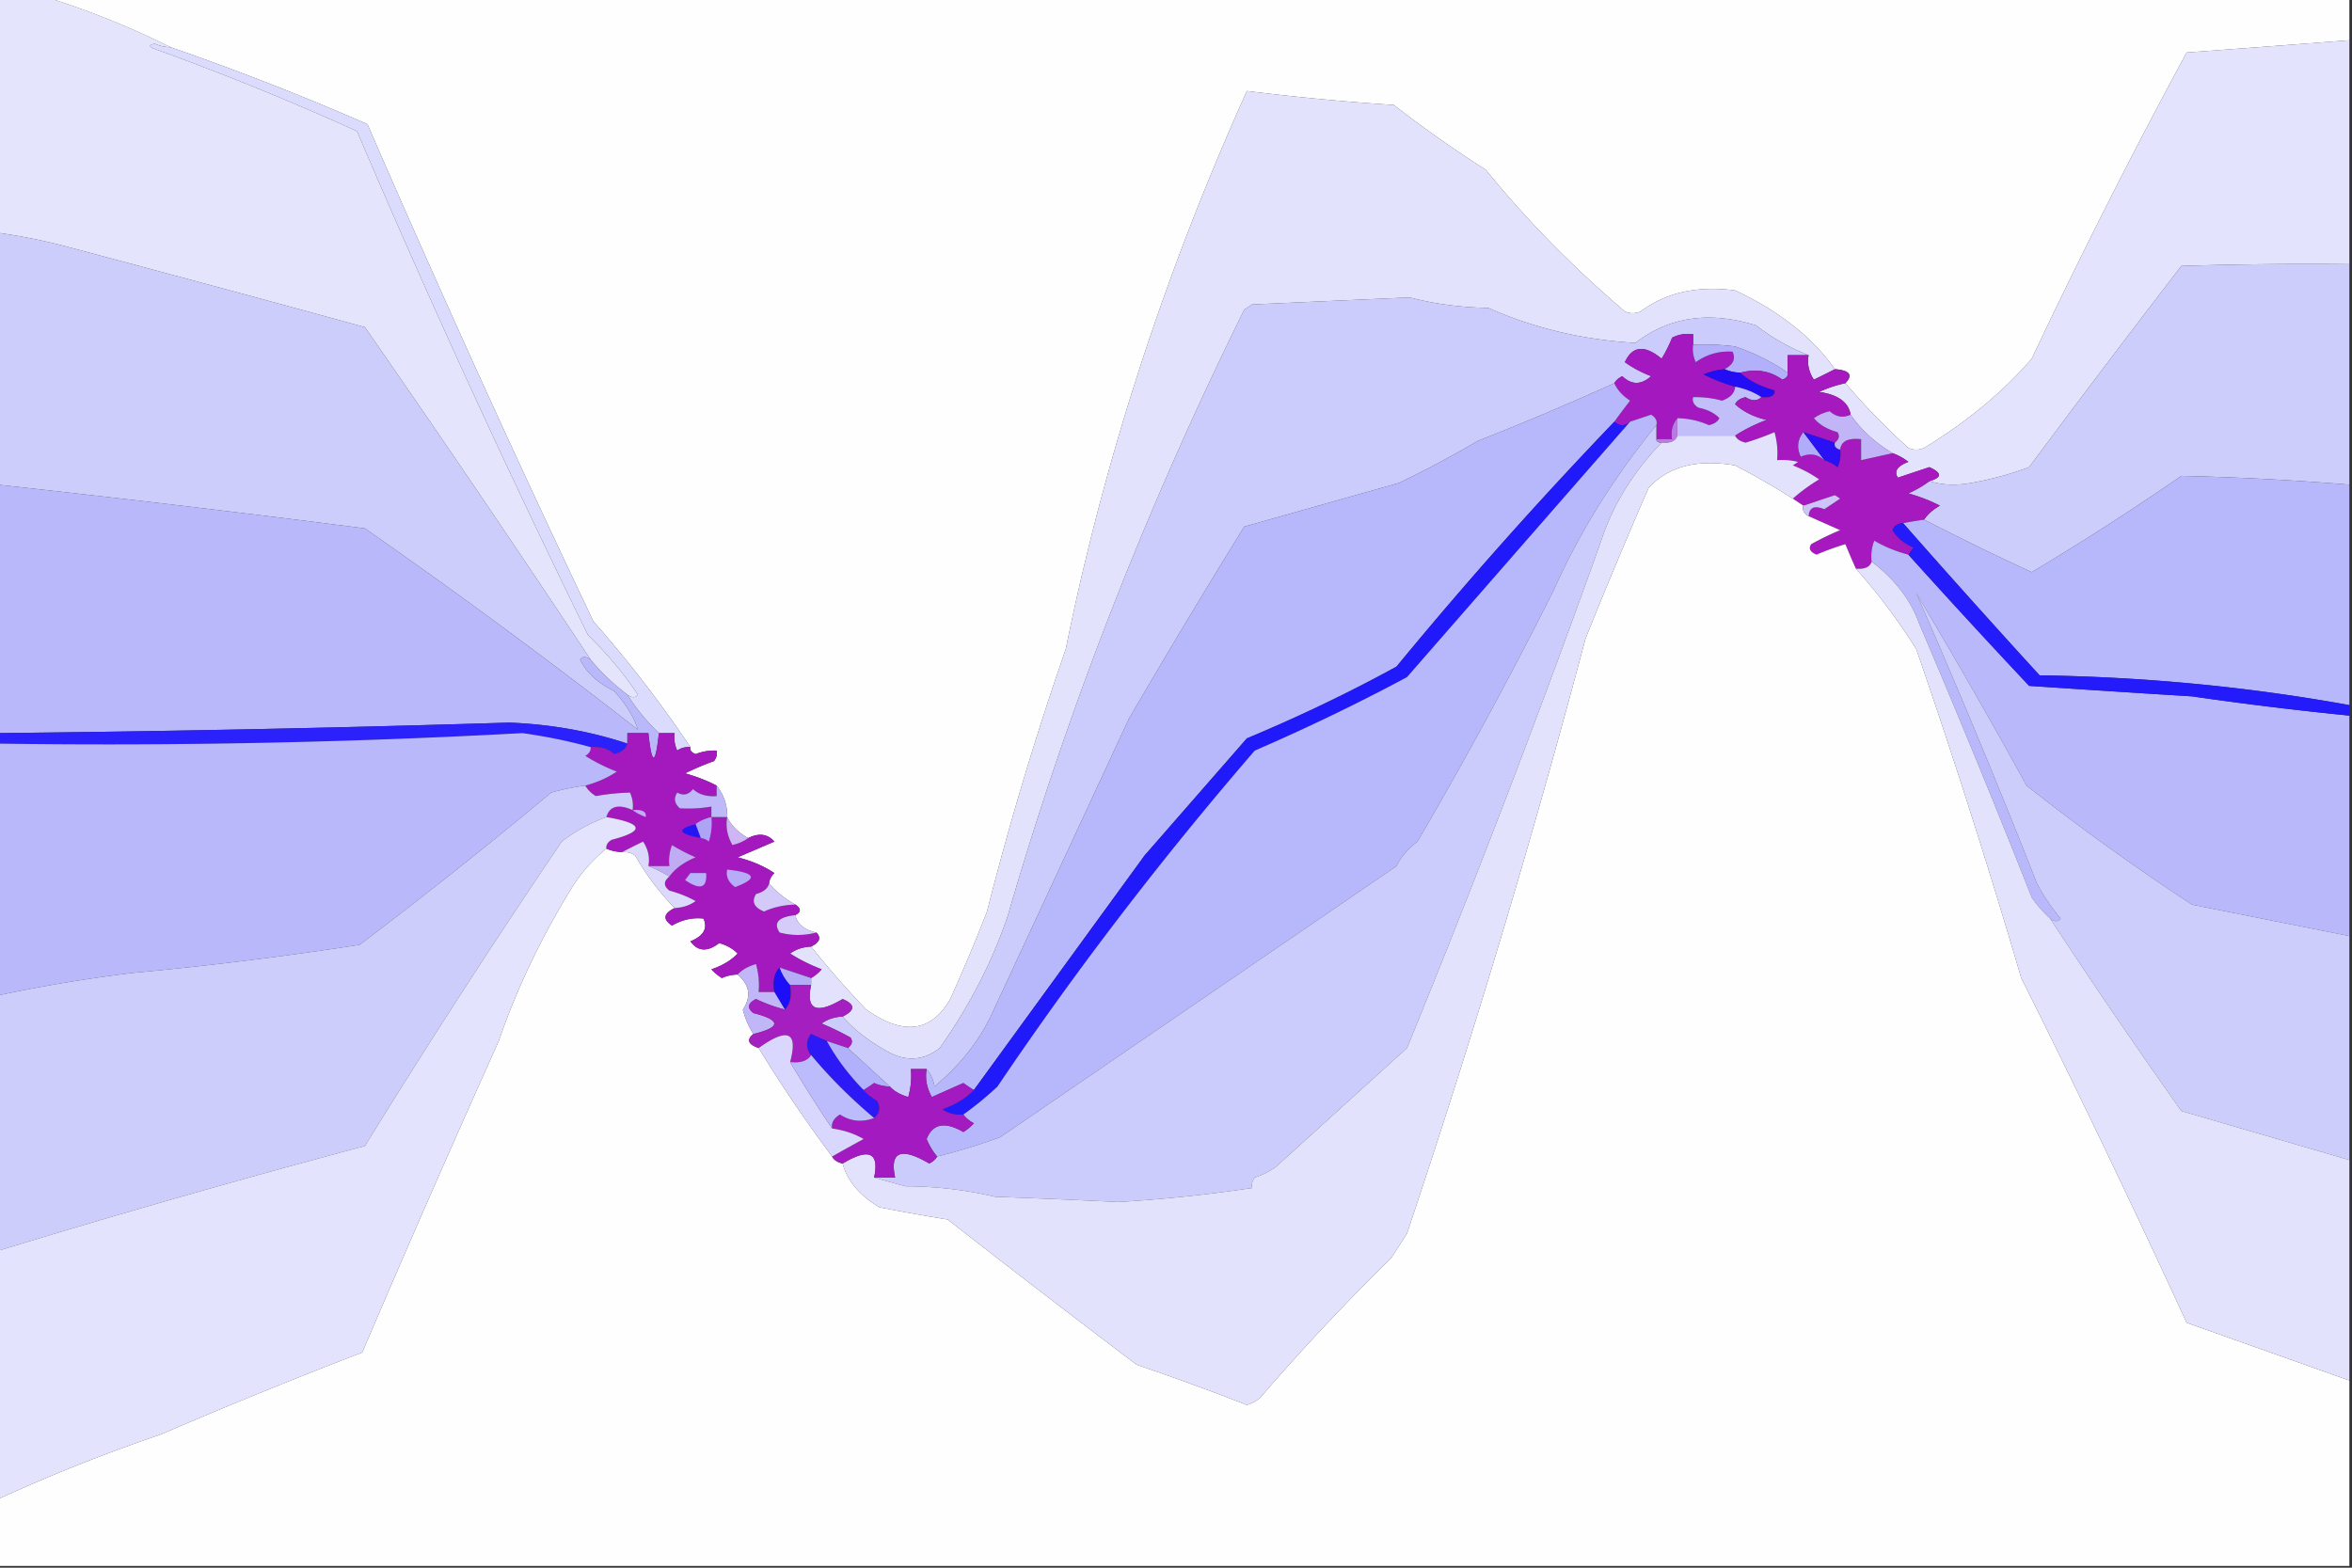 <svg xmlns="http://www.w3.org/2000/svg" width="600" height="400"><rect width="100%" height="100%" fill="#333333" stroke="none"/><path style="stroke:none;fill-rule:evenodd;fill:#e4e4fd;fill-opacity:1" d="M-.668-.445h13.39c10.837 3.465 21.106 7.633 30.805 12.5-1.453-.035-2.789-.332-4.02-.895-1.6.309-1.6.754 0 1.34C57.353 18.96 74.54 25.953 91.07 33.48A2696.442 2696.442 0 0 0 150 162.055c4.922 4.77 9.16 9.828 12.723 15.175-.63.864-1.524.864-2.68 0-3.602-2.695-6.723-5.671-9.375-8.925A4785.522 4785.522 0 0 0 93.082 83.48a10061.48 10061.48 0 0 0-77.68-20.98 153.394 153.394 0 0 0-16.07-3.125V-.445Zm0 0"/><path style="stroke:none;fill-rule:evenodd;fill:#fefefe;fill-opacity:1" d="M12.723-.445h586.609V10.27a9508.64 9508.64 0 0 1-41.52 3.125 1599.767 1599.767 0 0 0-39.507 78.125c-7.414 8.554-16.567 16.144-27.457 22.765-1.34.598-2.68.598-4.016 0-5.887-5.328-11.246-10.836-16.074-16.515 2.012-2.082 1.12-3.274-2.676-3.575-5.77-8.164-14.25-14.86-25.45-20.09-9.554-1.277-17.589.508-24.105 5.36-1.34.594-2.68.594-4.02 0-13.327-11.367-25.16-23.422-35.487-36.16-8.29-5.29-16.106-10.793-23.438-16.52a639.838 639.838 0 0 1-37.5-3.57c-21.02 46.672-36.422 94.14-46.207 142.41a811.14 811.14 0 0 0-20.09 66.965 468.43 468.43 0 0 1-9.375 22.32c-4.863 8.477-12.008 9.371-21.43 2.68a224.66 224.66 0 0 1-14.062-16.07c2.195-1.079 2.64-2.27 1.34-3.575-3.13-.71-4.914-2.195-5.356-4.465 1.508-.753 1.508-1.648 0-2.675-2.699-1.524-4.93-3.309-6.695-5.36.05-.965.496-1.86 1.336-2.675-2.668-1.786-5.793-3.125-9.375-4.02 3.125-1.34 6.254-2.68 9.375-4.02-1.715-1.964-3.95-2.265-6.695-.89-2.508-1.414-4.293-3.2-5.356-5.36.106-2.93-.789-5.605-2.68-8.035-2.421-1.254-5.101-2.297-8.035-3.125a72.79 72.79 0 0 1 7.368-3.125c.644-.843.867-1.738.667-2.675-1.914-.07-3.703.226-5.355.89-1.07-.406-1.516-1.004-1.34-1.785-7.37-11.016-15.629-21.73-24.777-32.145A4002.019 4002.019 0 0 1 93.75 31.695c-16.266-7.129-33.004-13.675-50.223-19.64C33.828 7.188 23.56 3.02 12.723-.445Zm0 0"/><path style="stroke:none;fill-rule:evenodd;fill:#e3e3fd;fill-opacity:1" d="M599.332 10.27v57.14c-14.293-.148-28.582 0-42.86.445a3864.607 3864.607 0 0 0-38.84 51.34c-4.624 1.743-9.534 3.082-14.73 4.02-3.84.715-7.414.566-10.714-.445 3.261-.915 3.261-2.102 0-3.575-2.68.895-5.356 1.785-8.036 2.68-1.047-1.633-.156-2.973 2.68-4.02a14.436 14.436 0 0 0-4.02-2.23c-4.5-2.688-8.07-5.96-10.714-9.82-.536-3.188-3.215-5.121-8.036-5.805a32.094 32.094 0 0 1 6.696-2.23c4.828 5.68 10.187 11.187 16.074 16.515 1.336.598 2.676.598 4.016 0 10.89-6.62 20.043-14.21 27.457-22.765a1599.767 1599.767 0 0 1 39.508-78.125 9508.64 9508.64 0 0 0 41.519-3.125Zm0 0"/><path style="stroke:none;fill-rule:evenodd;fill:#e2e2fd;fill-opacity:1" d="M468.082 94.195a244.56 244.56 0 0 1-5.36 2.68c-1.304-2.004-1.75-4.086-1.34-6.25-4.96-1.957-9.425-4.484-13.39-7.59-11.87-3.715-22.14-2.226-30.805 4.465-13.511-.82-26.011-3.797-37.5-8.93-6.957-.117-13.652-1.007-20.09-2.675-13.347.585-26.742 1.183-40.179 1.785-.668.445-1.336.89-2.008 1.34-24.996 50.597-45.086 102.085-60.265 154.46-3.934 11.735-9.739 23.043-17.415 33.93-4.382 3.41-9.07 3.559-14.062.445-4.39-2.476-7.961-5.304-10.711-8.48 3.254-1.605 3.254-3.094 0-4.465-6.73 3.977-9.406 2.785-8.039-3.57v-1.785a10.356 10.356 0 0 0 2.68-2.235c-2.97-1.132-5.649-2.468-8.036-4.015 1.442-1.078 3.227-1.672 5.356-1.785a224.66 224.66 0 0 0 14.062 16.07c9.422 6.691 16.567 5.797 21.43-2.68a468.43 468.43 0 0 0 9.375-22.32 811.14 811.14 0 0 1 20.09-66.965c9.785-48.27 25.188-95.738 46.207-142.41a639.838 639.838 0 0 0 37.5 3.57c7.332 5.727 15.148 11.23 23.438 16.52 10.328 12.738 22.16 24.793 35.488 36.16 1.34.594 2.68.594 4.02 0 6.515-4.852 14.55-6.637 24.105-5.36 11.199 5.23 19.68 11.926 25.449 20.09Zm0 0"/><path style="stroke:none;fill-rule:evenodd;fill:#cdcdfc;fill-opacity:1" d="M-.668 59.375c5.426.758 10.785 1.8 16.07 3.125a10061.48 10061.48 0 0 1 77.68 20.98 4785.522 4785.522 0 0 1 57.586 84.825c-1.152-.86-2.047-.86-2.676 0 1.602 3.3 4.504 5.98 8.703 8.035 3.004 3.351 5.016 6.625 6.028 9.82-22.395-17.465-45.61-34.578-69.641-51.34a5008.206 5008.206 0 0 0-93.75-11.16V59.375ZM599.332 67.41v56.25a716.445 716.445 0 0 0-42.86-2.23 697.197 697.197 0 0 1-38.167 24.55 680.755 680.755 0 0 1-27.457-13.39c.902-1.36 2.242-2.55 4.02-3.57-2.462-1.27-5.138-2.313-8.036-3.125 2.043-.922 3.828-1.965 5.356-3.125 3.3 1.011 6.875 1.16 10.714.445 5.196-.938 10.106-2.278 14.73-4.02a3864.607 3864.607 0 0 1 38.84-51.34c14.278-.445 28.567-.593 42.86-.445Zm0 0"/><path style="stroke:none;fill-rule:evenodd;fill:#ccccfc;fill-opacity:1" d="M461.383 90.625h-5.356v4.465c-3.87-2.727-8.336-4.957-13.394-6.695a64.892 64.892 0 0 0-10.715-.45V85.27c-1.977-.235-3.762.062-5.356.89a36.304 36.304 0 0 1-2.68 5.36c-4.331-3.586-7.456-3.29-9.374.89 1.937 1.395 4.168 2.586 6.699 3.57-2.535 2.274-4.992 2.274-7.367 0-.961.489-1.63 1.082-2.008 1.79a780.756 780.756 0 0 1-34.824 14.73 284.636 284.636 0 0 1-20.09 10.715c-13.191 3.722-26.36 7.445-39.508 11.16a2111.11 2111.11 0 0 0-29.465 49.105c-11.61 25.016-23.215 50.016-34.82 75-3.164 6.899-8.074 13.149-14.73 18.75a9.076 9.076 0 0 0-2.012-4.46h-4.016a19.516 19.516 0 0 1-.672 7.14c-2.03-.59-3.593-1.484-4.687-2.68-3.57-3.273-7.14-6.546-10.715-9.82 1.078-.824 1.3-1.715.672-2.68a75.204 75.204 0 0 0-7.367-3.57c1.441-1.074 3.226-1.672 5.359-1.785 2.75 3.176 6.32 6.004 10.711 8.48 4.992 3.114 9.68 2.965 14.062-.445 7.676-10.887 13.48-22.195 17.415-33.93 15.18-52.375 35.27-103.863 60.265-154.46.672-.45 1.34-.895 2.008-1.34 13.437-.602 26.832-1.2 40.18-1.785 6.437 1.668 13.132 2.558 20.09 2.675 11.488 5.133 23.988 8.11 37.5 8.93 8.664-6.691 18.933-8.18 30.804-4.465 3.965 3.106 8.43 5.633 13.39 7.59Zm0 0"/><path style="stroke:none;fill-rule:evenodd;fill:#a318bf;fill-opacity:1" d="M431.918 87.945c-.211 1.52.008 3.008.672 4.465 2.816-1.996 5.941-2.89 9.375-2.68.855 1.825.187 3.313-2.008 4.465-1.906.188-3.691.633-5.36 1.34a44.91 44.91 0 0 0 8.036 3.125c-.094 1.617-1.211 2.809-3.348 3.57a25.354 25.354 0 0 0-7.367-.89c-.293 1.047.156 1.941 1.34 2.68 2.316.468 4.105 1.359 5.36 2.675-.446.895-1.34 1.489-2.68 1.785-2.442-1.113-5.122-1.707-8.036-1.785-1.289 1.578-1.734 3.364-1.34 5.36h-4.019v-3.575c.297-1.046-.152-1.94-1.336-2.675-1.824.605-3.61 1.203-5.36 1.785-1.34 1.191-2.679 1.191-4.015 0a160.662 160.662 0 0 1 4.016-5.36c-1.946-1.285-3.286-2.773-4.016-4.46.379-.707 1.047-1.301 2.008-1.79 2.375 2.274 4.832 2.274 7.367 0-2.531-.984-4.762-2.175-6.7-3.57 1.919-4.18 5.044-4.476 9.376-.89a36.304 36.304 0 0 0 2.68-5.36c1.593-.828 3.378-1.125 5.355-.89v2.675Zm0 0"/><path style="stroke:none;fill-rule:evenodd;fill:#b2b0fa;fill-opacity:1" d="M431.918 87.945a64.892 64.892 0 0 1 10.715.45c5.058 1.738 9.523 3.968 13.394 6.695.176.781-.27 1.379-1.34 1.785-3.113-2.25-6.687-2.844-10.714-1.785-1.485-.05-2.825-.348-4.016-.895 2.195-1.152 2.863-2.64 2.008-4.465-3.434-.21-6.559.684-9.375 2.68-.664-1.457-.883-2.945-.672-4.465Zm0 0"/><path style="stroke:none;fill-rule:evenodd;fill:#230df5;fill-opacity:1" d="M439.957 94.195c1.191.547 2.531.844 4.016.895 2.203 2.008 5.105 3.496 8.707 4.465.25 1.394-.864 1.988-3.348 1.785-1.906-1.274-4.14-2.164-6.7-2.68a44.91 44.91 0 0 1-8.034-3.125c1.668-.707 3.453-1.152 5.359-1.34Zm0 0"/><path style="stroke:none;fill-rule:evenodd;fill:#b7b7fb;fill-opacity:1" d="M411.832 97.77c.73 1.687 2.07 3.175 4.016 4.46a160.662 160.662 0 0 0-4.016 5.36c-19.504 20.336-38.031 41.168-55.582 62.5-12.133 6.648-24.855 12.75-38.168 18.305a95351.726 95351.726 0 0 0-26.117 29.91c-14.55 19.992-29.059 39.93-43.527 59.82a38.407 38.407 0 0 1-2.68-1.785c-2.676 1.191-5.356 2.379-8.035 3.57-1.313-2.308-1.758-4.691-1.34-7.14a9.076 9.076 0 0 1 2.012 4.46c6.656-5.601 11.566-11.851 14.73-18.75 11.605-24.984 23.21-49.984 34.82-75a2111.11 2111.11 0 0 1 29.465-49.105c13.149-3.715 26.317-7.438 39.508-11.16 6.941-3.36 13.64-6.93 20.09-10.715a780.756 780.756 0 0 0 34.824-14.73Zm0 0"/><path style="stroke:none;fill-rule:evenodd;fill:#c2befa;fill-opacity:1" d="M442.633 98.66c2.558.516 4.793 1.406 6.699 2.68-1.09 1.027-2.43 1.027-4.02 0-1.34.297-2.234.89-2.68 1.785 2.04 1.895 4.716 3.234 8.036 4.02-3.008 1.136-5.688 2.476-8.035 4.015h-14.73v-4.465c2.913.078 5.593.672 8.034 1.785 1.34-.296 2.235-.89 2.68-1.785-1.254-1.316-3.043-2.207-5.36-2.675-1.183-.739-1.632-1.633-1.339-2.68a25.354 25.354 0 0 1 7.367.89c2.137-.761 3.254-1.953 3.348-3.57Zm0 0"/><path style="stroke:none;fill-rule:evenodd;fill:#dbdbfd;fill-opacity:1" d="M43.527 12.055c17.22 5.965 33.957 12.511 50.223 19.64a4002.019 4002.019 0 0 0 57.59 126.785c9.148 10.415 17.406 21.13 24.777 32.145-1.336-.078-2.449.223-3.347.895-.665-1.461-.887-2.95-.672-4.465h-4.016c-3.164-3.028-5.84-6.301-8.039-9.825 1.156.864 2.05.864 2.68 0-3.563-5.347-7.801-10.406-12.723-15.175A2696.442 2696.442 0 0 1 91.07 33.48C74.54 25.953 57.352 18.96 39.508 12.5c-1.602-.586-1.602-1.031 0-1.34 1.23.563 2.566.86 4.02.895Zm0 0"/><path style="stroke:none;fill-rule:evenodd;fill:#2019f9;fill-opacity:1" d="M411.832 107.59c1.336 1.191 2.676 1.191 4.016 0a126533.25 126533.25 0 0 0-56.918 65.18c-12.473 6.687-25.422 12.937-38.84 18.75-23.95 27.761-45.824 56.332-65.625 85.71a82.68 82.68 0 0 1-8.707 7.145c-2.145.168-3.934-.277-5.356-1.34 3.344-1.187 6.02-2.824 8.036-4.91 14.468-19.89 28.976-39.828 43.527-59.82 8.703-9.973 17.41-19.942 26.117-29.91 13.313-5.555 26.035-11.657 38.168-18.305 17.55-21.332 36.078-42.164 55.582-62.5Zm0 0"/><path style="stroke:none;fill-rule:evenodd;fill:#b7b7fb;fill-opacity:1" d="M422.543 108.48c-10.852 13.297-19.559 27.286-26.113 41.965-10.79 21.551-22.399 42.977-34.825 64.285-2.425 1.833-4.21 3.918-5.355 6.25-33.777 23.114-67.484 46.18-101.117 69.2a166.345 166.345 0 0 1-16.07 4.91 16.944 16.944 0 0 1-2.68-4.465c1.55-3.93 4.676-4.527 9.375-1.785 1.054-.664 1.945-1.406 2.68-2.235-1.18-.628-2.07-1.375-2.68-2.23a82.68 82.68 0 0 0 8.707-7.145c19.8-29.378 41.676-57.949 65.625-85.71 13.418-5.813 26.367-12.063 38.84-18.75a126533.25 126533.25 0 0 1 56.918-65.18c1.75-.582 3.535-1.18 5.359-1.785 1.184.734 1.633 1.629 1.336 2.675Zm0 0"/><path style="stroke:none;fill-rule:evenodd;fill:#ccccfc;fill-opacity:1" d="M422.543 108.48v3.575c0 .593.45.89 1.34.89-7.29 7.547-12.422 15.88-15.403 25a3067.045 3067.045 0 0 1-49.55 129.465c-11.16 10.121-22.325 20.238-33.485 30.36-1.543 1.109-3.332 2-5.355 2.675-.649.848-.871 1.743-.672 2.68a386.227 386.227 0 0 1-34.148 3.57c-10.485-.515-20.977-.96-31.477-1.34-7.34-1.742-14.93-2.636-22.766-2.675-2.828-.754-5.507-1.5-8.035-2.235h5.356c-1.43-6.617 1.472-7.808 8.707-3.57.96-.484 1.629-1.082 2.007-1.785a166.345 166.345 0 0 0 16.07-4.91c33.634-23.02 67.34-46.086 101.118-69.2 1.145-2.332 2.93-4.417 5.355-6.25 12.426-21.308 24.036-42.734 34.825-64.285 6.554-14.68 15.261-28.668 26.113-41.965Zm0 0"/><path style="stroke:none;fill-rule:evenodd;fill:#b87be3;fill-opacity:1" d="M427.902 106.695v4.465c-.43 1.383-1.77 1.977-4.02 1.785-.89 0-1.339-.297-1.339-.89h4.02c-.395-1.996.05-3.782 1.34-5.36Zm0 0"/><path style="stroke:none;fill-rule:evenodd;fill:#a519be;fill-opacity:1" d="M461.383 90.625c-.41 2.164.035 4.246 1.34 6.25a244.56 244.56 0 0 0 5.359-2.68c3.797.301 4.688 1.493 2.676 3.575a32.094 32.094 0 0 0-6.695 2.23c4.82.684 7.5 2.617 8.035 5.805-1.926.898-3.711.601-5.356-.895-1.57.375-2.91.969-4.02 1.785 1.38 1.664 3.387 2.856 6.028 3.575.629.96.406 1.851-.668 2.675a716.9 716.9 0 0 0-8.039-2.675c-1.512 1.898-1.734 3.98-.668 6.25 2.293-.97 4.3-.668 6.027.89 1.282.406 2.399 1 3.348 1.785.66-1.457.883-2.945.668-4.465.262-2.152 2.047-3.043 5.36-2.675v5.355c2.679-.594 5.355-1.191 8.034-1.785 1.508.555 2.848 1.3 4.02 2.23-2.836 1.047-3.727 2.387-2.68 4.02 2.68-.895 5.356-1.785 8.036-2.68 3.261 1.473 3.261 2.66 0 3.575-1.528 1.16-3.313 2.203-5.356 3.125 2.898.812 5.574 1.855 8.035 3.125-1.777 1.02-3.117 2.21-4.02 3.57-1.84.262-3.624.558-5.355.89-1.457.11-2.347.704-2.68 1.79 1.051 1.847 2.84 3.335 5.356 4.46a37.84 37.84 0 0 0-1.336 1.79c-3.203-.848-6.102-2.036-8.707-3.575-.664 1.762-.887 3.547-.668 5.36-.43 1.382-1.77 1.976-4.02 1.785a170.607 170.607 0 0 1-2.68-6.25 70.607 70.607 0 0 0-7.362 2.68c-1.649-.696-2.094-1.586-1.34-2.68a73.4 73.4 0 0 1 7.363-3.57 842.389 842.389 0 0 1-8.035-3.575c.14-2.207 1.48-2.8 4.02-1.785 1.34-.89 2.679-1.785 4.015-2.68l-1.336-.89c-2.715.902-5.394 1.797-8.039 2.68-.89-.598-1.785-1.192-2.676-1.79 1.953-1.75 4.188-3.386 6.695-4.91-1.988-1.402-4.218-2.593-6.695-3.57l1.34-.895a16.592 16.592 0 0 0-5.36-.445 19.59 19.59 0 0 0-.667-7.14 71.572 71.572 0 0 1-7.368 2.675c-1.367-.316-2.261-.91-2.68-1.785 2.348-1.539 5.028-2.879 8.036-4.015-3.32-.786-5.996-2.125-8.035-4.02.445-.895 1.34-1.488 2.68-1.785 1.59 1.027 2.93 1.027 4.019 0 2.484.203 3.598-.39 3.348-1.785-3.602-.97-6.504-2.457-8.707-4.465 4.027-1.059 7.601-.465 10.714 1.785 1.07-.406 1.516-1.004 1.34-1.785v-4.465h5.356Zm0 0"/><path style="stroke:none;fill-rule:evenodd;fill:#b0acf9;fill-opacity:1" d="M460.043 110.27c1.805 2.402 3.59 4.785 5.36 7.14-1.727-1.558-3.735-1.86-6.028-.89-1.066-2.27-.844-4.352.668-6.25Zm0 0"/><path style="stroke:none;fill-rule:evenodd;fill:#2a10f4;fill-opacity:1" d="M460.043 110.27a716.9 716.9 0 0 1 8.039 2.675c-.23.887.215 1.48 1.336 1.785.215 1.52-.008 3.008-.668 4.465-.95-.785-2.066-1.379-3.348-1.785-1.77-2.355-3.554-4.738-5.359-7.14Zm0 0"/><path style="stroke:none;fill-rule:evenodd;fill:#c1b4f7;fill-opacity:1" d="M472.098 105.805c2.644 3.86 6.214 7.132 10.714 9.82-2.68.594-5.355 1.191-8.035 1.785v-5.355c-3.312-.368-5.097.523-5.359 2.675-1.121-.304-1.566-.898-1.336-1.785 1.074-.824 1.297-1.715.668-2.675-2.64-.72-4.648-1.91-6.027-3.575 1.109-.816 2.449-1.41 4.02-1.785 1.644 1.496 3.429 1.793 5.355.895Zm0 0"/><path style="stroke:none;fill-rule:evenodd;fill:#fefefe;fill-opacity:1" d="M457.367 127.23c.89.598 1.785 1.192 2.676 1.79-.316 1.152.129 2.042 1.34 2.675 2.594 1.172 5.27 2.36 8.035 3.575a73.4 73.4 0 0 0-7.363 3.57c-.754 1.094-.309 1.984 1.34 2.68a70.607 70.607 0 0 1 7.363-2.68c.894 2.203 1.789 4.285 2.68 6.25 5.863 6.629 11 13.472 15.402 20.535a1884.267 1884.267 0 0 1 26.785 83.93 2995.748 2995.748 0 0 1 42.188 87.945c13.832 4.906 27.671 9.82 41.519 14.73v47.325h-600V382.59a432.743 432.743 0 0 1 41.516-16.52 1394.022 1394.022 0 0 1 51.562-20.98 4609.647 4609.647 0 0 1 34.82-79.465c4.606-13.379 10.856-26.473 18.75-39.285 2.266-3.625 5.165-6.899 8.708-9.82 1.19.542 2.53.84 4.019.89 1.332-.078 2.45.223 3.348.895 2.629 4.699 5.98 9.164 10.043 13.39-2.86 1.395-3.082 2.883-.668 4.465 2.605-1.5 5.28-2.097 8.035-1.785 1.125 2.516.008 4.45-3.348 5.805 1.88 2.613 4.336 2.765 7.363.445 1.993.586 3.555 1.477 4.688 2.68-1.668 1.746-3.902 3.086-6.695 4.015.734.828 1.625 1.57 2.68 2.235 1.226-.563 2.566-.86 4.015-.895 3.09 2.668 3.539 5.645 1.34 8.93.52 2.172 1.41 4.254 2.68 6.25-1.813 1.453-1.364 2.644 1.34 3.57a363.034 363.034 0 0 0 18.75 27.68c.445.89 1.34 1.488 2.679 1.785 1.168 4.383 4.293 8.102 9.375 11.16a533.25 533.25 0 0 0 17.41 3.125 3817.364 3817.364 0 0 0 48.215 37.055 659.998 659.998 0 0 1 28.125 10.265c1.309-.425 2.422-1.02 3.348-1.785 10.488-12.203 21.648-24.11 33.48-35.715 1.34-2.082 2.68-4.164 4.02-6.25 16.87-50.351 32.05-100.945 45.535-151.785a1418.049 1418.049 0 0 1 16.07-38.39c4.988-5.54 12.356-7.477 22.098-5.805a201.614 201.614 0 0 1 14.734 8.48Zm0 0"/><path style="stroke:none;fill-rule:evenodd;fill:#b7b7fb;fill-opacity:1" d="M599.332 123.66v56.25c-25.832-4.672-52.168-7.203-79.02-7.59a2635.843 2635.843 0 0 1-34.82-38.84c1.73-.332 3.516-.628 5.356-.89a680.755 680.755 0 0 0 27.457 13.39 697.197 697.197 0 0 0 38.168-24.55 716.445 716.445 0 0 1 42.859 2.23Zm0 0"/><path style="stroke:none;fill-rule:evenodd;fill:#b8b8fb;fill-opacity:1" d="M-.668 123.66a5008.206 5008.206 0 0 1 93.75 11.16c24.031 16.762 47.246 33.875 69.64 51.34-1.011-3.195-3.023-6.469-6.027-9.82-4.199-2.055-7.101-4.735-8.703-8.035.63-.86 1.524-.86 2.676 0 2.652 3.254 5.773 6.23 9.375 8.925 2.2 3.524 4.875 6.797 8.039 9.825-.894 8.332-1.785 8.332-2.68 0h-5.359v2.675c-9.484-3.148-19.531-4.933-30.133-5.355a6328.512 6328.512 0 0 1-130.578 2.68V123.66Zm0 0"/><path style="stroke:none;fill-rule:evenodd;fill:#cdc5f9;fill-opacity:1" d="M461.383 131.695c-1.211-.632-1.656-1.523-1.34-2.675 2.644-.883 5.324-1.778 8.039-2.68l1.336.89c-1.336.895-2.676 1.79-4.016 2.68-2.539-1.015-3.879-.422-4.02 1.785Zm0 0"/><path style="stroke:none;fill-rule:evenodd;fill:#b8b8fb;fill-opacity:1" d="M486.832 141.52a2154.978 2154.978 0 0 0 30.8 33.48c13.833.93 27.673 1.824 41.52 2.68a927.368 927.368 0 0 0 40.18 4.91v56.25c-13.379-2.676-26.77-5.352-40.18-8.035-14.726-9.672-28.789-19.79-42.187-30.36a1521.72 1521.72 0 0 0-28.125-49.105 2043.252 2043.252 0 0 1 30.805 74.105c1.64 3.082 3.648 6.059 6.023 8.93-.629.86-1.52.86-2.676 0a34.953 34.953 0 0 1-4.687-5.355 2774.262 2774.262 0 0 0-28.797-70.09c-2.14-5.914-6.16-11.121-12.051-15.625-.219-1.813.004-3.598.668-5.36 2.605 1.54 5.504 2.727 8.707 3.575Zm0 0"/><path style="stroke:none;fill-rule:evenodd;fill:#e2e2fd;fill-opacity:1" d="M457.367 127.23a201.614 201.614 0 0 0-14.734-8.48c-9.742-1.672-17.11.266-22.098 5.805a1418.049 1418.049 0 0 0-16.07 38.39C390.98 213.785 375.8 264.38 358.93 314.73a8711.75 8711.75 0 0 1-4.02 6.25c-11.832 11.606-22.992 23.512-33.48 35.715-.926.766-2.04 1.36-3.348 1.785a659.998 659.998 0 0 0-28.125-10.265 3817.364 3817.364 0 0 1-48.215-37.055 533.25 533.25 0 0 1-17.41-3.125c-5.082-3.058-8.207-6.777-9.375-11.16 6.711-4.023 9.39-2.832 8.035 3.57 2.528.735 5.207 1.48 8.035 2.235 7.836.039 15.426.933 22.766 2.675 10.5.38 20.992.825 31.477 1.34a386.227 386.227 0 0 0 34.148-3.57c-.2-.938.023-1.832.672-2.68 2.023-.675 3.812-1.566 5.355-2.675 11.16-10.122 22.325-20.239 33.485-30.36a3067.045 3067.045 0 0 0 49.55-129.465c2.98-9.12 8.114-17.453 15.403-25 2.25.192 3.59-.402 4.02-1.785h14.73c.418.875 1.312 1.469 2.68 1.785a71.572 71.572 0 0 0 7.367-2.675 19.59 19.59 0 0 1 .668 7.14c1.84-.14 3.625.008 5.359.445l-1.34.895c2.477.977 4.707 2.168 6.695 3.57-2.507 1.524-4.742 3.16-6.695 4.91Zm0 0"/><path style="stroke:none;fill-rule:evenodd;fill:#cdcdfc;fill-opacity:1" d="M599.332 238.84v57.14l-42.86-12.5a1609.492 1609.492 0 0 1-33.48-49.105c1.156.86 2.047.86 2.676 0-2.375-2.871-4.383-5.848-6.023-8.93a2043.252 2043.252 0 0 0-30.805-74.105 1521.72 1521.72 0 0 1 28.125 49.105c13.398 10.57 27.46 20.688 42.187 30.36 13.41 2.683 26.801 5.36 40.18 8.035Zm0 0"/><path style="stroke:none;fill-rule:evenodd;fill:#231bf9;fill-opacity:1" d="M485.492 133.48a2635.843 2635.843 0 0 0 34.82 38.84c26.852.387 53.188 2.918 79.02 7.59v2.68a927.368 927.368 0 0 1-40.18-4.91 7686.284 7686.284 0 0 1-41.52-2.68 2154.978 2154.978 0 0 1-30.8-33.48 37.84 37.84 0 0 1 1.336-1.79c-2.516-1.125-4.305-2.613-5.356-4.46.333-1.086 1.223-1.68 2.68-1.79Zm0 0"/><path style="stroke:none;fill-rule:evenodd;fill:#2b21fa;fill-opacity:1" d="M160.043 189.73c-.332 1.27-1.45 2.165-3.348 2.68-1.484-1.37-3.496-1.965-6.027-1.785a136.257 136.257 0 0 0-17.41-3.57A1951.786 1951.786 0 0 1-.668 189.73v-2.675a6328.512 6328.512 0 0 0 130.578-2.68c10.602.422 20.649 2.207 30.133 5.355Zm0 0"/><path style="stroke:none;fill-rule:evenodd;fill:#a419be;fill-opacity:1" d="M168.082 187.055h4.016c-.215 1.515.007 3.004.672 4.465.898-.672 2.011-.973 3.347-.895-.176.781.27 1.379 1.34 1.785 1.652-.664 3.441-.96 5.356-.89.199.937-.024 1.832-.668 2.675a72.79 72.79 0 0 0-7.368 3.125c2.934.828 5.614 1.871 8.036 3.125v2.68c-2.532.18-4.54-.414-6.028-1.785-1.14 1.45-2.48 1.746-4.015.89-.965 1.442-.743 2.782.667 4.02 2.665.16 5.34.012 8.036-.445v2.675h4.02c-.423 2.454.027 4.836 1.339 7.145 1.656-.395 2.996-.988 4.016-1.785 2.746-1.375 4.98-1.074 6.695.89-3.121 1.34-6.25 2.68-9.375 4.02 3.582.895 6.707 2.234 9.375 4.02-.84.816-1.285 1.71-1.336 2.675-.336 1.27-1.453 2.164-3.352 2.68-1.183 1.91-.511 3.398 2.012 4.465 2.442-1.113 5.117-1.711 8.035-1.785 1.508 1.027 1.508 1.922 0 2.675-4.355.489-5.695 1.977-4.02 4.465 3.063.825 6.188.825 9.376 0 1.3 1.305.855 2.496-1.34 3.575-2.129.113-3.914.707-5.356 1.785 2.387 1.547 5.067 2.882 8.036 4.015a10.356 10.356 0 0 1-2.68 2.235c-2.7-.918-5.379-1.813-8.035-2.68-1.352 1.352-1.797 3.434-1.34 6.25h-4.016a19.537 19.537 0 0 0-.672-7.145c-2.03.594-3.593 1.489-4.687 2.68-1.45.035-2.79.332-4.016.895-1.054-.664-1.945-1.407-2.68-2.235 2.794-.93 5.028-2.27 6.696-4.015-1.133-1.203-2.695-2.094-4.688-2.68-3.027 2.32-5.484 2.168-7.363-.445 3.356-1.356 4.473-3.29 3.348-5.805-2.754-.313-5.43.285-8.035 1.785-2.414-1.582-2.192-3.07.668-4.465 2.129-.113 3.914-.707 5.359-1.785-2.012-1.117-4.246-2.012-6.7-2.68-1.507-1.167-1.507-2.355 0-3.57 1.43-2 3.665-3.637 6.7-4.91a50.59 50.59 0 0 1-6.027-3.125c-.664 1.762-.887 3.547-.672 5.355h-5.356c.41-2.164-.035-4.246-1.34-6.25a253.03 253.03 0 0 0-5.355 2.68c-1.488-.05-2.828-.347-4.02-.89-.113-.891.333-1.633 1.34-2.235 8.594-2.25 8.149-4.183-1.34-5.805.813-2.796 3.047-3.39 6.696-1.785.215-1.515-.008-3.004-.668-4.465-2.824.063-5.727.36-8.707.895-1.238-.766-2.133-1.656-2.676-2.68 3.016-.816 5.695-2.007 8.035-3.57-2.918-1.121-5.597-2.46-8.035-4.02 1.004-.597 1.453-1.34 1.336-2.23 2.531-.18 4.543.414 6.027 1.785 1.899-.515 3.016-1.41 3.348-2.68v-2.675h5.36c.894 8.332 1.785 8.332 2.679 0Zm0 0"/><path style="stroke:none;fill-rule:evenodd;fill:#b8b8fb;fill-opacity:1" d="M150.668 190.625c.117.89-.332 1.633-1.336 2.23 2.438 1.56 5.117 2.899 8.035 4.02-2.34 1.563-5.02 2.754-8.035 3.57-3.008.39-5.91.985-8.707 1.785a1320.09 1320.09 0 0 1-48.883 38.84 951.834 951.834 0 0 1-57.59 7.145 386.349 386.349 0 0 0-34.82 5.805v-64.29c44.727.641 89.371-.253 133.926-2.675a136.257 136.257 0 0 1 17.41 3.57Zm0 0"/><path style="stroke:none;fill-rule:evenodd;fill:#e2e2fd;fill-opacity:1" d="M477.457 143.305c5.89 4.504 9.91 9.71 12.05 15.625a2774.262 2774.262 0 0 1 28.798 70.09 34.953 34.953 0 0 0 4.687 5.355 1609.492 1609.492 0 0 0 33.48 49.105l42.86 12.5v56.25c-13.848-4.91-27.687-9.824-41.52-14.73a2995.748 2995.748 0 0 0-42.187-87.945 1884.267 1884.267 0 0 0-26.785-83.93c-4.402-7.063-9.54-13.906-15.402-20.535 2.25.191 3.59-.403 4.019-1.785Zm0 0"/><path style="stroke:none;fill-rule:evenodd;fill:#cdcdfc;fill-opacity:1" d="M149.332 200.445c.543 1.024 1.438 1.914 2.676 2.68a56.292 56.292 0 0 1 8.707-.895c.66 1.461.883 2.95.668 4.465-3.649-1.605-5.883-1.011-6.696 1.785-4.347 1.622-8.14 3.704-11.382 6.25a2204.287 2204.287 0 0 0-50.223 77.68 2692.002 2692.002 0 0 0-93.75 26.785V254.02a386.349 386.349 0 0 1 34.82-5.805 951.834 951.834 0 0 0 57.59-7.145 1320.09 1320.09 0 0 0 48.883-38.84c2.797-.8 5.7-1.394 8.707-1.785Zm0 0"/><path style="stroke:none;fill-rule:evenodd;fill:#bfb9fa;fill-opacity:1" d="M182.813 200.445c1.89 2.43 2.785 5.106 2.68 8.035h-4.02v-2.675a35.243 35.243 0 0 1-8.036.445c-1.41-1.238-1.632-2.578-.667-4.02 1.535.856 2.875.56 4.015-.89 1.488 1.37 3.496 1.965 6.028 1.785v-2.68Zm0 0"/><path style="stroke:none;fill-rule:evenodd;fill:#beaef5;fill-opacity:1" d="M161.383 206.695c2.484-.203 3.601.395 3.347 1.785-1.332-.503-2.445-1.097-3.347-1.785Zm0 0"/><path style="stroke:none;fill-rule:evenodd;fill:#e4e3fd;fill-opacity:1" d="M154.688 208.48c9.488 1.622 9.933 3.555 1.34 5.805-1.008.602-1.454 1.344-1.34 2.235-3.543 2.921-6.442 6.195-8.708 9.82-7.894 12.812-14.144 25.906-18.75 39.285-11.89 26.46-23.5 52.95-34.82 79.465a1394.022 1394.022 0 0 0-51.562 20.98A432.743 432.743 0 0 0-.668 382.59v-63.395a2692.002 2692.002 0 0 1 93.75-26.785 2204.287 2204.287 0 0 1 50.223-77.68c3.242-2.546 7.035-4.628 11.382-6.25Zm0 0"/><path style="stroke:none;fill-rule:evenodd;fill:#2417f5;fill-opacity:1" d="m177.457 210.27 1.336 3.57c-5.824-1.086-6.27-2.278-1.336-3.57Zm0 0"/><path style="stroke:none;fill-rule:evenodd;fill:#cdb6f3;fill-opacity:1" d="M185.492 208.48c1.063 2.16 2.848 3.946 5.356 5.36-1.02.797-2.36 1.39-4.016 1.785-1.312-2.309-1.762-4.691-1.34-7.145Zm0 0"/><path style="stroke:none;fill-rule:evenodd;fill:#aea4f7;fill-opacity:1" d="M181.473 208.48a15.09 15.09 0 0 1-.668 6.25c-.516-.496-1.184-.792-2.012-.89-.445-1.192-.89-2.383-1.336-3.57 1.055-.805 2.395-1.403 4.016-1.79Zm0 0"/><path style="stroke:none;fill-rule:evenodd;fill:#c0acf4;fill-opacity:1" d="M170.758 223.66a32.959 32.959 0 0 0-5.356-2.68h5.356c-.215-1.808.008-3.593.672-5.355a50.59 50.59 0 0 0 6.027 3.125c-3.035 1.273-5.27 2.91-6.7 4.91Zm0 0"/><path style="stroke:none;fill-rule:evenodd;fill:#dcd9fc;fill-opacity:1" d="M165.402 220.98a32.959 32.959 0 0 1 5.356 2.68c-1.508 1.215-1.508 2.403 0 3.57 2.453.668 4.687 1.563 6.699 2.68-1.445 1.078-3.23 1.672-5.36 1.785-4.062-4.226-7.413-8.691-10.042-13.39-.899-.672-2.016-.973-3.348-.895a253.03 253.03 0 0 1 5.356-2.68c1.304 2.004 1.75 4.086 1.34 6.25Zm0 0"/><path style="stroke:none;fill-rule:evenodd;fill:#b6acf7;fill-opacity:1" d="M185.492 221.875c7.324.781 7.996 2.27 2.008 4.465-1.7-1.254-2.371-2.742-2.008-4.465Zm0 0"/><path style="stroke:none;fill-rule:evenodd;fill:#b7b3fa;fill-opacity:1" d="M176.117 222.77h4.016c.297 3.832-1.488 4.43-5.356 1.785.485-.61.93-1.207 1.34-1.785Zm0 0"/><path style="stroke:none;fill-rule:evenodd;fill:#d3caf9;fill-opacity:1" d="M196.207 225.445c1.766 2.051 3.996 3.836 6.695 5.36-2.918.074-5.593.672-8.035 1.785-2.523-1.067-3.195-2.555-2.012-4.465 1.899-.516 3.016-1.41 3.352-2.68Zm0 0"/><path style="stroke:none;fill-rule:evenodd;fill:#d5ccf9;fill-opacity:1" d="M202.902 233.48c.442 2.27 2.227 3.754 5.356 4.465-3.188.825-6.313.825-9.375 0-1.676-2.488-.336-3.976 4.02-4.465Zm0 0"/><path style="stroke:none;fill-rule:evenodd;fill:#1c0ff7;fill-opacity:1" d="M198.883 246.875c.527 1.594 1.418 3.082 2.68 4.465.46 2.816.011 4.898-1.34 6.25-.895-1.488-1.786-2.977-2.68-4.465-.457-2.816-.012-4.898 1.34-6.25Zm0 0"/><path style="stroke:none;fill-rule:evenodd;fill:#b5acf8;fill-opacity:1" d="M198.883 246.875c2.656.867 5.336 1.762 8.035 2.68v1.785h-5.356c-1.261-1.383-2.152-2.871-2.68-4.465Zm0 0"/><path style="stroke:none;fill-rule:evenodd;fill:#c1b6f8;fill-opacity:1" d="M197.543 253.125c.894 1.488 1.785 2.977 2.68 4.465a39.696 39.696 0 0 1-7.368-2.68c-2.113 1.082-2.335 2.274-.667 3.57 7.109 1.825 7.109 3.614 0 5.36-1.27-1.996-2.16-4.078-2.68-6.25 2.199-3.285 1.75-6.262-1.34-8.93 1.094-1.191 2.656-2.086 4.687-2.68.668 2.364.891 4.747.672 7.145h4.016Zm0 0"/><path style="stroke:none;fill-rule:evenodd;fill:#a51fc0;fill-opacity:1" d="M201.563 251.34h5.355c-1.367 6.355 1.309 7.547 8.039 3.57 3.254 1.371 3.254 2.86 0 4.465-2.133.113-3.918.71-5.36 1.785a75.204 75.204 0 0 1 7.368 3.57c.629.965.406 1.856-.672 2.68-1.785-.594-3.57-1.191-5.356-1.785a318.487 318.487 0 0 1-4.019-1.785c-1.363 1.75-1.363 3.535 0 5.355-.914 1.496-2.7 2.094-5.356 1.785 2.079-7.703-.601-8.894-8.035-3.57-2.703-.926-3.152-2.117-1.34-3.57 7.11-1.746 7.11-3.535 0-5.36-1.667-1.296-1.445-2.488.668-3.57a39.696 39.696 0 0 0 7.368 2.68c1.351-1.352 1.8-3.434 1.34-6.25Zm0 0"/><path style="stroke:none;fill-rule:evenodd;fill:#2d18f6;fill-opacity:1" d="M210.938 265.625c2.421 4.418 5.546 8.586 9.375 12.5.832 1.008 1.949 1.898 3.347 2.68 1.047 1.683.82 3.172-.668 4.465-6.039-5.086-11.398-10.442-16.074-16.075-1.363-1.82-1.363-3.605 0-5.355 1.363.617 2.703 1.21 4.02 1.785Zm0 0"/><path style="stroke:none;fill-rule:evenodd;fill:#b1b0fb;fill-opacity:1" d="m210.938 265.625 5.355 1.785c3.574 3.274 7.144 6.547 10.715 9.82-1.45-.03-2.79-.332-4.016-.89a38.407 38.407 0 0 1-2.68 1.785c-3.828-3.914-6.953-8.082-9.375-12.5Zm0 0"/><path style="stroke:none;fill-rule:evenodd;fill:#a31bc0;fill-opacity:1" d="M236.383 272.77c-.418 2.449.027 4.832 1.34 7.14 2.68-1.191 5.359-2.379 8.035-3.57a38.407 38.407 0 0 0 2.68 1.785c-2.016 2.086-4.692 3.723-8.036 4.91 1.422 1.063 3.211 1.508 5.356 1.34.61.855 1.5 1.602 2.68 2.23-.735.829-1.625 1.57-2.68 2.235-4.7-2.742-7.824-2.145-9.375 1.785a16.944 16.944 0 0 0 2.68 4.465c-.38.703-1.047 1.3-2.008 1.785-7.235-4.238-10.137-3.047-8.707 3.57h-5.356c1.356-6.402-1.324-7.593-8.035-3.57-1.34-.297-2.234-.895-2.68-1.785a428.932 428.932 0 0 1 8.036-4.465c-2.336-1.375-5.012-2.266-8.036-2.68-.254-1.43.418-2.62 2.008-3.57 2.684 1.75 5.586 2.047 8.707.895 1.488-1.293 1.715-2.782.668-4.465-1.398-.782-2.515-1.672-3.347-2.68a38.407 38.407 0 0 0 2.68-1.785c1.226.558 2.566.86 4.015.89 1.094 1.196 2.656 2.09 4.687 2.68.668-2.363.89-4.742.672-7.14h4.016Zm0 0"/><path style="stroke:none;fill-rule:evenodd;fill:#d9d7fd;fill-opacity:1" d="M201.563 270.98a335.02 335.02 0 0 0 10.714 16.965c3.024.414 5.7 1.305 8.036 2.68a428.932 428.932 0 0 0-8.036 4.465 363.034 363.034 0 0 1-18.75-27.68c7.434-5.324 10.114-4.133 8.036 3.57Zm0 0"/><path style="stroke:none;fill-rule:evenodd;fill:#bcbbfb;fill-opacity:1" d="M206.918 269.195c4.676 5.633 10.035 10.989 16.074 16.075-3.12 1.152-6.023.855-8.707-.895-1.59.95-2.262 2.14-2.008 3.57a335.02 335.02 0 0 1-10.714-16.965c2.656.31 4.44-.289 5.355-1.785Zm0 0"/></svg>
